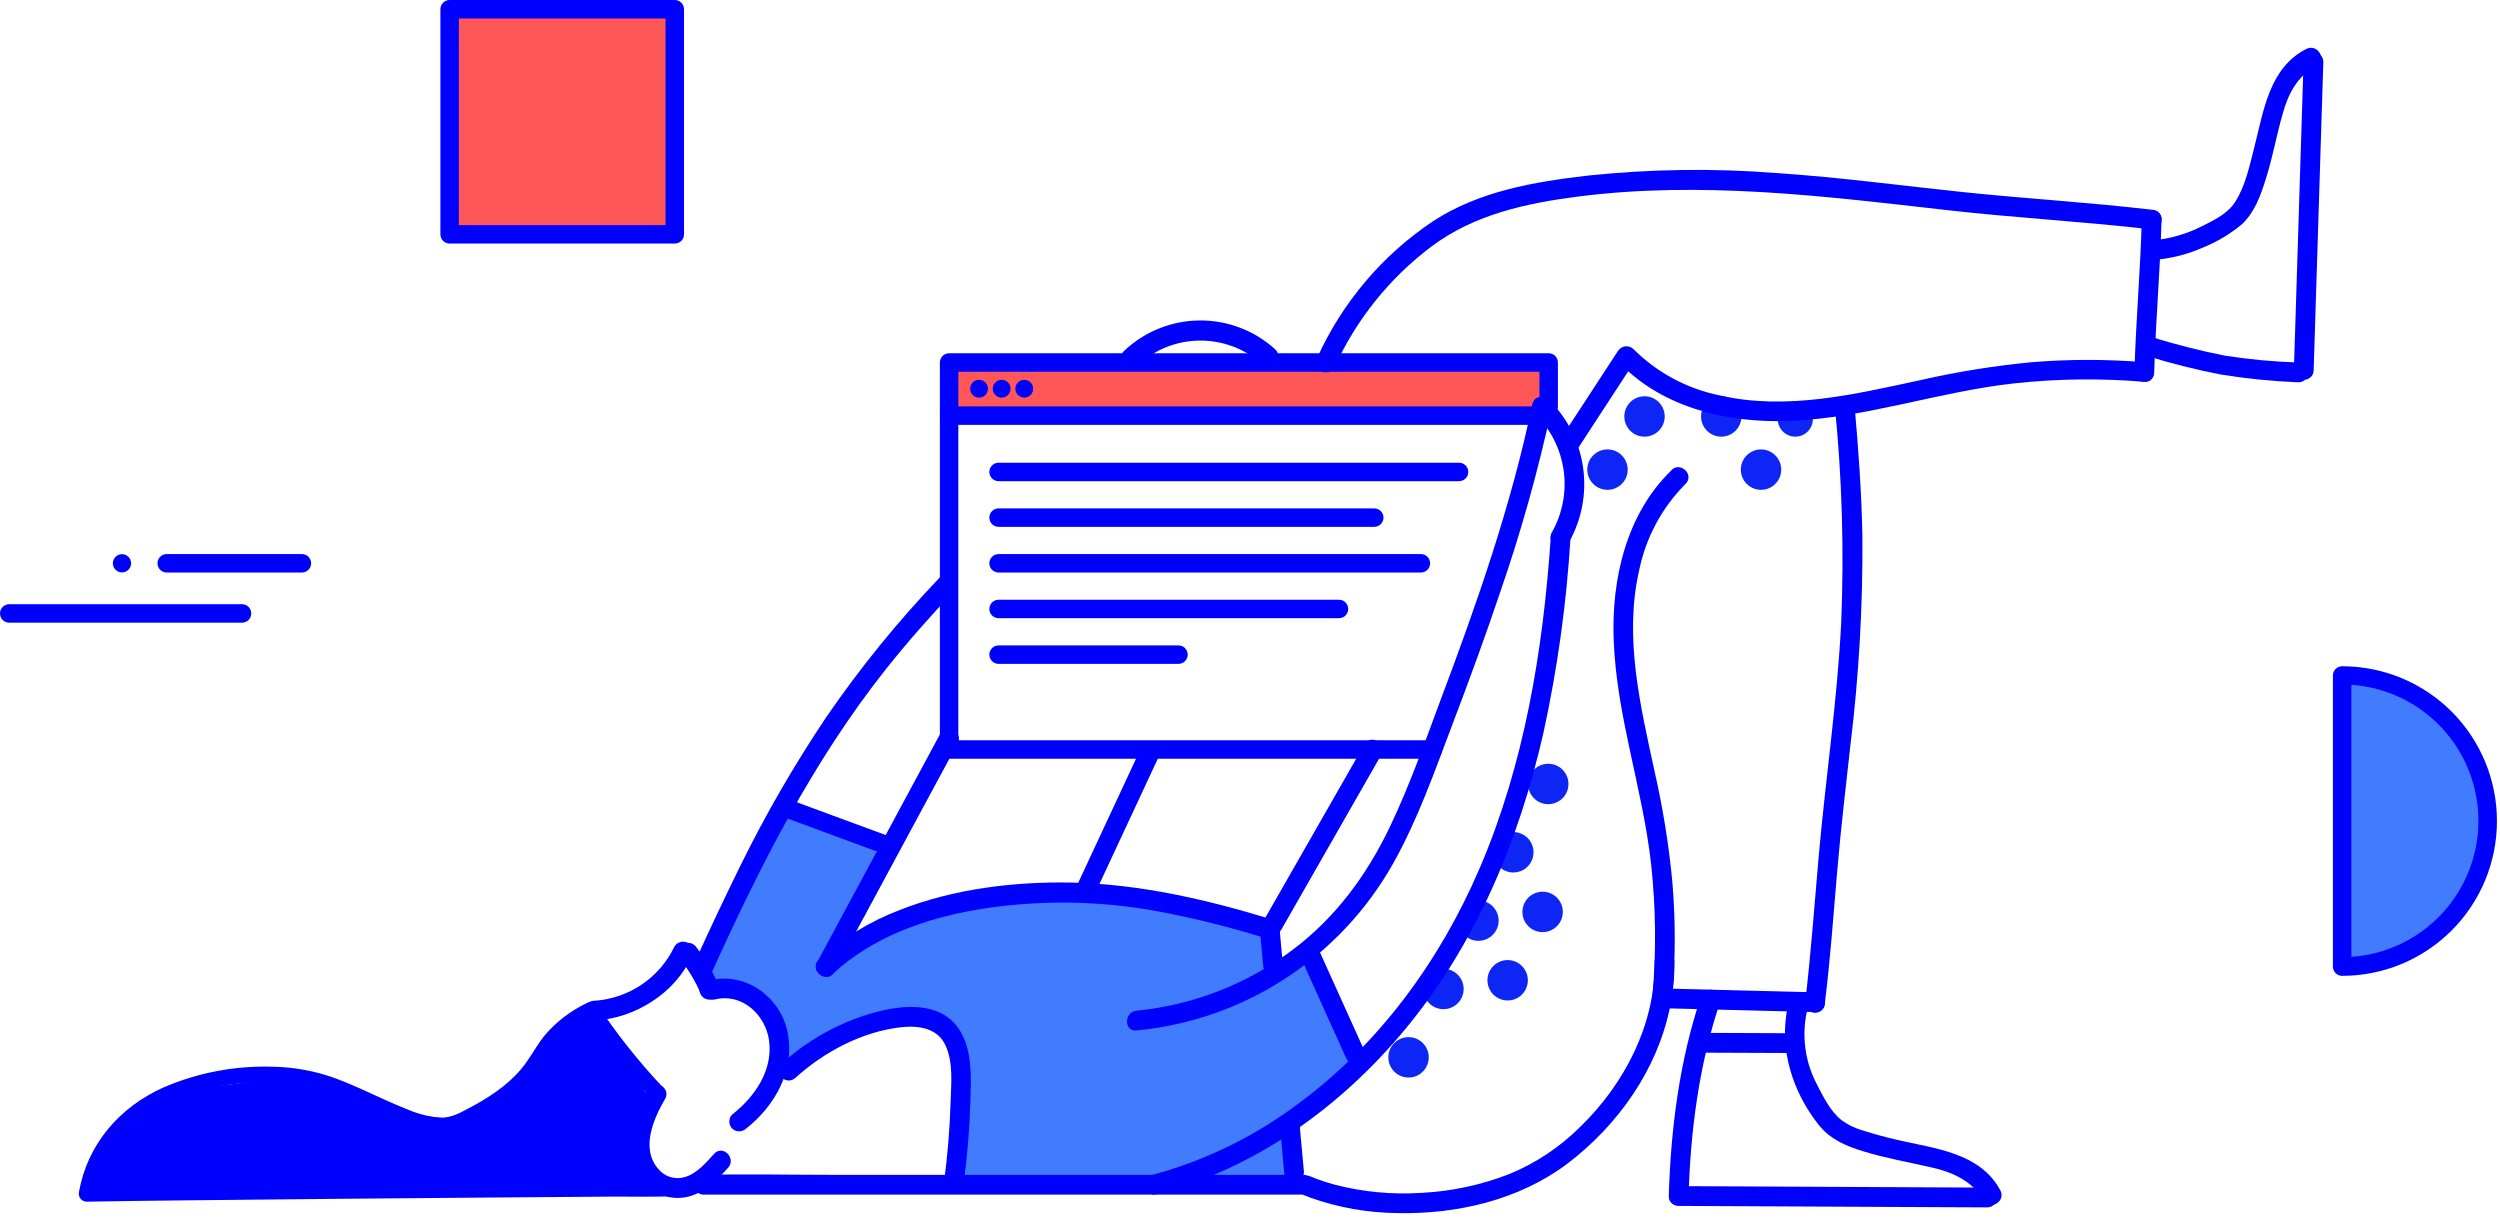 <svg width="474" height="231" viewBox="0 0 474 231" fill="none" xmlns="http://www.w3.org/2000/svg">
<path d="M222.27 224.1L245.36 224.61V212.18L258.6 201.91L246.23 181.24L241.33 185.66L239.82 175.75L210.65 169.23C210.65 169.23 185.75 168.81 185.75 169.23C185.75 169.65 158.33 178.89 158.33 178.89L167.63 163L161.52 156.65L148.39 154.31L133.28 183.57L136.18 187.65L145.69 191.82L147.78 201.75L159.78 196.18L174.54 193.5L182.19 199.09V224.61L222.27 224.1Z" fill="#417CFF"/>
<path d="M112.98 192.78L123.65 208.9L121.74 219.8L124.71 225.71L16.42 226.35L19.64 217.63L33.15 206.88L56.12 204.07L70.26 208.9L78.36 211.41L90.36 212.64L107.01 194.64L112.98 192.78Z" fill="#0000FF"/>
<path d="M293.92 70.14H179.95V78.81H293.92V70.14Z" fill="#FF5657"/>
<path d="M267.06 204.3C269.175 204.3 270.89 202.585 270.89 200.47C270.89 198.355 269.175 196.64 267.06 196.64C264.945 196.64 263.23 198.355 263.23 200.47C263.23 202.585 264.945 204.3 267.06 204.3Z" fill="#0D26F5"/>
<path d="M273.68 191.34C275.795 191.34 277.51 189.625 277.51 187.51C277.51 185.395 275.795 183.68 273.68 183.68C271.565 183.68 269.85 185.395 269.85 187.51C269.85 189.625 271.565 191.34 273.68 191.34Z" fill="#0D26F5"/>
<path d="M280.31 178.38C282.425 178.38 284.14 176.665 284.14 174.55C284.14 172.435 282.425 170.72 280.31 170.72C278.195 170.72 276.48 172.435 276.48 174.55C276.48 176.665 278.195 178.38 280.31 178.38Z" fill="#0D26F5"/>
<path d="M286.93 165.42C289.045 165.42 290.76 163.705 290.76 161.59C290.76 159.475 289.045 157.76 286.93 157.76C284.815 157.76 283.1 159.475 283.1 161.59C283.1 163.705 284.815 165.42 286.93 165.42Z" fill="#0D26F5"/>
<path d="M293.55 152.47C295.665 152.47 297.38 150.755 297.38 148.64C297.38 146.525 295.665 144.81 293.55 144.81C291.435 144.81 289.72 146.525 289.72 148.64C289.72 150.755 291.435 152.47 293.55 152.47Z" fill="#0D26F5"/>
<path d="M285.85 189.69C287.965 189.69 289.68 187.975 289.68 185.86C289.68 183.745 287.965 182.03 285.85 182.03C283.735 182.03 282.02 183.745 282.02 185.86C282.02 187.975 283.735 189.69 285.85 189.69Z" fill="#0D26F5"/>
<path d="M292.48 176.73C294.595 176.73 296.31 175.015 296.31 172.9C296.31 170.785 294.595 169.07 292.48 169.07C290.365 169.07 288.65 170.785 288.65 172.9C288.65 175.015 290.365 176.73 292.48 176.73Z" fill="#0D26F5"/>
<path d="M304.78 92.87C306.895 92.87 308.61 91.155 308.61 89.04C308.61 86.925 306.895 85.21 304.78 85.21C302.665 85.21 300.95 86.925 300.95 89.04C300.95 91.155 302.665 92.87 304.78 92.87Z" fill="#0D26F5"/>
<path d="M333.89 92.87C336.005 92.87 337.72 91.155 337.72 89.04C337.72 86.925 336.005 85.21 333.89 85.21C331.775 85.21 330.06 86.925 330.06 89.04C330.06 91.155 331.775 92.87 333.89 92.87Z" fill="#0D26F5"/>
<path d="M311.8 82.79C313.915 82.79 315.63 81.075 315.63 78.96C315.63 76.845 313.915 75.13 311.8 75.13C309.685 75.13 307.97 76.845 307.97 78.96C307.97 81.075 309.685 82.79 311.8 82.79Z" fill="#0D26F5"/>
<path d="M326.35 82.79C328.465 82.79 330.18 81.075 330.18 78.96C330.18 76.845 328.465 75.13 326.35 75.13C324.235 75.13 322.52 76.845 322.52 78.96C322.52 81.075 324.235 82.79 326.35 82.79Z" fill="#0D26F5"/>
<path d="M340.39 82.79C342.229 82.79 343.72 81.299 343.72 79.46C343.72 77.621 342.229 76.13 340.39 76.13C338.551 76.13 337.06 77.621 337.06 79.46C337.06 81.299 338.551 82.79 340.39 82.79Z" fill="#0D26F5"/>
<path d="M316.96 89.12C308.33 97.4 305.48 109.91 305.96 121.52C306.53 135.88 311.47 149.61 313.05 163.84C313.943 172.072 314.037 180.37 313.33 188.62C313.13 191.03 316.88 191.02 317.08 188.62C317.68 181.503 317.68 174.347 317.08 167.23C316.409 160.164 315.28 153.149 313.7 146.23C311.01 133.76 307.88 120.84 310.79 108.11C312.055 101.919 315.107 96.234 319.57 91.76C321.32 90.08 318.66 87.43 316.92 89.11L316.96 89.12Z" fill="#0000FF"/>
<path d="M315.64 191.17L344.15 191.89C346.56 191.95 346.56 188.2 344.15 188.14L315.64 187.42C313.23 187.36 313.23 191.11 315.64 191.17Z" fill="#0000FF"/>
<path d="M346.02 190.01C347.02 181.81 347.62 173.58 348.32 165.35C349.02 157.12 349.96 149.18 350.86 141.09C352.459 128.006 353.211 114.831 353.11 101.65C352.95 93.37 352.36 85.1 351.62 76.86C351.4 74.47 347.62 74.45 347.87 76.86C349.251 90.57 349.659 104.362 349.09 118.13C348.34 132.89 346.15 147.5 344.84 162.2C344.02 171.47 343.36 180.76 342.27 190.01C342.251 190.268 342.286 190.527 342.371 190.77C342.457 191.014 342.592 191.238 342.768 191.427C342.944 191.616 343.157 191.767 343.394 191.87C343.631 191.974 343.887 192.027 344.145 192.027C344.404 192.027 344.659 191.974 344.896 191.87C345.133 191.767 345.346 191.616 345.522 191.427C345.698 191.238 345.833 191.014 345.919 190.77C346.004 190.527 346.039 190.268 346.02 190.01Z" fill="#0000FF"/>
<path d="M406.57 68.68C399.449 68.09 392.291 68.09 385.17 68.68C378.105 69.356 371.09 70.484 364.17 72.06C351.7 74.75 338.78 77.88 326.06 74.97C319.865 73.708 314.176 70.655 309.7 66.19C309.495 65.991 309.247 65.841 308.976 65.75C308.705 65.66 308.417 65.632 308.133 65.668C307.85 65.705 307.578 65.805 307.339 65.961C307.099 66.117 306.898 66.325 306.75 66.57L295.97 83.07C294.65 85.07 297.89 86.98 299.21 84.96L310 68.42L307.06 68.8C315.35 77.44 327.85 80.28 339.46 79.8C353.82 79.22 367.55 74.28 381.78 72.7C390.014 71.797 398.316 71.693 406.57 72.39C408.97 72.6 408.96 68.84 406.57 68.64V68.68Z" fill="#0000FF"/>
<path d="M408.44 70.56C408.7 60.91 409.58 51.28 409.83 41.63C409.89 39.22 406.14 39.22 406.08 41.63C405.83 51.28 404.95 60.91 404.69 70.56C404.63 72.97 408.38 72.97 408.44 70.56Z" fill="#0000FF"/>
<path d="M407.95 39.76C396.22 38.38 384.41 37.69 372.66 36.47C360.91 35.25 348.91 33.62 336.97 32.82C325.011 31.876 312.99 32.034 301.06 33.29C290.91 34.47 280.49 36.23 271.77 41.9C262.164 48.303 254.543 57.268 249.77 67.78C249.549 68.217 249.496 68.721 249.621 69.194C249.747 69.668 250.041 70.079 250.45 70.35C250.88 70.597 251.391 70.665 251.87 70.537C252.35 70.41 252.759 70.098 253.01 69.67C257.129 60.606 263.456 52.718 271.41 46.73C279.53 40.66 289.31 38.54 299.18 37.27C322.5 34.27 345.88 37.18 369.08 39.83C382.02 41.31 395.08 41.99 407.97 43.51C408.468 43.507 408.944 43.309 409.296 42.956C409.648 42.605 409.847 42.128 409.85 41.63C409.837 41.136 409.635 40.667 409.285 40.318C408.934 39.97 408.464 39.77 407.97 39.76H407.95Z" fill="#0000FF"/>
<path d="M258.68 141.16L239.68 174.39C238.48 176.49 241.68 178.39 242.92 176.29L261.92 143.06C263.12 140.96 259.92 139.06 258.68 141.16Z" fill="#0000FF"/>
<path d="M216.43 141.63L204.01 168.28C203.01 170.46 206.23 172.36 207.25 170.18L219.67 143.53C220.67 141.35 217.45 139.45 216.43 141.63Z" fill="#0000FF"/>
<path d="M313.73 182.42C313.86 194.25 308 205.5 299.64 213.62C295.773 217.484 291.177 220.544 286.12 222.62C280.806 224.686 275.194 225.884 269.5 226.17C263.979 226.527 258.437 226.004 253.08 224.62C251.85 224.28 250.63 223.9 249.43 223.45C248.762 223.12 248.052 222.885 247.32 222.75H238.22H200.87H157.49C149.54 222.75 141.56 222.57 133.61 222.75H133.27C132.796 222.785 132.353 222.997 132.03 223.345C131.707 223.693 131.527 224.15 131.527 224.625C131.527 225.1 131.707 225.557 132.03 225.905C132.353 226.253 132.796 226.465 133.27 226.5H153.54H196.67H235.96H246.12C246.43 226.5 246.77 226.5 247.12 226.5H247.33C247.41 226.5 246.55 226.37 247.15 226.57C247.58 226.71 248 226.91 248.42 227.07C253.726 228.956 259.309 229.946 264.94 230C276.22 230.25 288.07 227.51 297.18 220.62C306.69 213.42 314.18 202.88 316.6 191.1C317.203 188.243 317.495 185.33 317.47 182.41C317.47 179.99 313.69 179.99 313.72 182.41L313.73 182.42Z" fill="#0000FF"/>
<path d="M219.27 226.42C237.85 221.66 254.13 209.93 266.27 195.32C279.78 179.12 288.02 159.32 292.64 138.91C295.304 126.728 297.019 114.357 297.77 101.91C297.94 99.5 294.19 99.51 294.02 101.91C292.57 123.28 289.02 144.91 280.52 164.67C273 182.19 261.41 198.08 245.95 209.41C237.679 215.59 228.305 220.135 218.33 222.8C215.99 223.4 216.98 227.02 219.33 226.42H219.27Z" fill="#0000FF"/>
<path d="M297.48 102.8C299.903 98.507 300.843 93.535 300.154 88.654C299.465 83.773 297.186 79.255 293.67 75.8C291.94 74.11 289.29 76.8 291.02 78.45C293.966 81.314 295.879 85.074 296.462 89.141C297.044 93.208 296.263 97.354 294.24 100.93C293.05 103.03 296.24 104.93 297.48 102.82V102.8Z" fill="#0000FF"/>
<path d="M290.54 76.61C286.54 95.8 280.03 114.42 273.13 132.73C270.13 140.78 267.25 148.96 263.54 156.73C259.18 165.86 253.23 174 245.07 180.09C236.455 186.583 226.216 190.576 215.48 191.63C213.1 191.85 213.07 195.63 215.48 195.38C225.523 194.42 235.186 191.049 243.647 185.555C252.108 180.06 259.118 172.604 264.08 163.82C268.84 155.39 272.02 146.18 275.45 137.16C278.57 128.96 281.6 120.72 284.39 112.4C288.34 101.014 291.599 89.399 294.15 77.62C294.64 75.26 291.02 74.25 290.54 76.62V76.61Z" fill="#0000FF"/>
<path d="M246.63 181.56L255.33 200.84C255.598 201.234 256.005 201.511 256.469 201.616C256.934 201.721 257.42 201.646 257.832 201.406C258.243 201.167 258.548 200.78 258.685 200.324C258.822 199.868 258.781 199.377 258.57 198.95L249.86 179.67C249.609 179.242 249.2 178.93 248.72 178.803C248.241 178.675 247.73 178.743 247.3 178.99C246.881 179.251 246.577 179.663 246.451 180.14C246.324 180.618 246.385 181.126 246.62 181.56H246.63Z" fill="#0000FF"/>
<path d="M178.33 139.01L154.94 182.42C153.79 184.55 157.03 186.42 158.18 184.31L181.57 140.94C182.71 138.81 179.47 136.94 178.33 139.04V139.01Z" fill="#0000FF"/>
<path d="M134.89 184.51C144.06 164.25 154.12 144.32 168.01 126.82C172.07 121.71 176.39 116.82 180.89 112.08C182.56 110.34 179.89 107.68 178.24 109.43C170.339 117.677 163.122 126.553 156.66 135.97C150.613 144.984 145.174 154.392 140.38 164.13C137.38 170.23 134.46 176.41 131.65 182.62C131.414 183.053 131.352 183.56 131.476 184.038C131.601 184.515 131.902 184.927 132.32 185.19C132.753 185.433 133.263 185.497 133.743 185.371C134.222 185.244 134.634 184.935 134.89 184.51Z" fill="#0000FF"/>
<path d="M157.88 184.66C165.42 177.66 175.4 174.15 185.39 172.44C196.799 170.567 208.448 170.703 219.81 172.84C226.701 174.145 233.51 175.855 240.2 177.96C242.52 178.67 243.5 175.05 241.2 174.34C228.9 170.57 216.2 167.63 203.27 167.34C192.32 167.12 180.82 168.51 170.59 172.54C164.922 174.693 159.711 177.895 155.23 181.98C153.46 183.63 156.12 186.28 157.88 184.63V184.66Z" fill="#0000FF"/>
<path d="M238.86 176.08L239.48 182.95C239.492 183.446 239.688 183.92 240.03 184.28C240.39 184.622 240.864 184.818 241.36 184.83C241.855 184.822 242.328 184.621 242.677 184.27C243.026 183.919 243.225 183.445 243.23 182.95L242.61 176.08C242.593 175.585 242.397 175.113 242.06 174.75C241.797 174.49 241.462 174.314 241.099 174.243C240.736 174.173 240.36 174.211 240.018 174.353C239.677 174.495 239.385 174.734 239.179 175.042C238.973 175.349 238.862 175.71 238.86 176.08Z" fill="#0000FF"/>
<path d="M242.74 214.15L243.48 222.23C243.493 222.724 243.695 223.193 244.045 223.542C244.395 223.89 244.866 224.09 245.36 224.1C245.854 224.095 246.327 223.896 246.677 223.546C247.026 223.197 247.225 222.724 247.23 222.23L246.49 214.15C246.509 213.892 246.474 213.633 246.389 213.39C246.303 213.146 246.168 212.922 245.992 212.733C245.816 212.544 245.603 212.393 245.366 212.289C245.129 212.186 244.873 212.133 244.615 212.133C244.357 212.133 244.101 212.186 243.864 212.289C243.627 212.393 243.414 212.544 243.238 212.733C243.062 212.922 242.927 213.146 242.841 213.39C242.756 213.633 242.721 213.892 242.74 214.15Z" fill="#0000FF"/>
<path d="M125.48 205.94C121.036 201.197 116.989 196.096 113.38 190.69C113.172 190.355 112.844 190.112 112.463 190.011C112.081 189.911 111.676 189.96 111.33 190.15C108.183 191.63 105.396 193.776 103.16 196.44C101.6 198.44 100.46 200.73 98.83 202.67C96.07 205.97 92.37 208.29 88.61 210.27C86.74 211.27 85.22 212.04 83.08 211.89C80.992 211.651 78.953 211.098 77.03 210.25C72.3 208.39 67.81 205.94 63.03 204.25C59.367 202.983 55.526 202.308 51.65 202.25C44.554 202.031 37.498 203.376 30.98 206.19C22.69 209.9 16.61 216.9 14.98 225.95C14.924 226.172 14.919 226.404 14.966 226.628C15.012 226.853 15.109 227.064 15.248 227.245C15.388 227.427 15.566 227.575 15.771 227.678C15.976 227.781 16.201 227.836 16.43 227.84C22.88 227.72 29.33 227.65 35.77 227.58L63.6 227.3L93.07 227.05L116.84 226.87C120.57 226.87 124.33 226.97 128.05 226.78H128.21C128.608 226.78 128.989 226.622 129.271 226.341C129.552 226.059 129.71 225.678 129.71 225.28C129.71 224.882 129.552 224.501 129.271 224.219C128.989 223.938 128.608 223.78 128.21 223.78L119.04 223.85C111.507 223.91 103.973 223.97 96.44 224.03L67.28 224.27L38.88 224.55C31.96 224.623 25.033 224.71 18.1 224.81H16.43L17.87 226.71C18.534 222.993 20.074 219.488 22.363 216.485C24.651 213.481 27.622 211.066 31.03 209.44C37.284 206.463 44.156 205.013 51.08 205.21C54.746 205.22 58.386 205.821 61.86 206.99C66.64 208.62 71.09 210.99 75.77 212.92C79.27 214.34 83.49 215.75 87.21 214.27C89.702 213.22 92.087 211.93 94.33 210.42C96.115 209.287 97.789 207.988 99.33 206.54C101.53 204.42 103.03 201.85 104.73 199.35C106.837 196.491 109.634 194.214 112.86 192.73L110.8 192.2C112.33 194.47 114.02 196.64 115.69 198.8C118.087 202.012 120.647 205.1 123.36 208.05C124.69 209.45 126.81 207.33 125.49 205.93L125.48 205.94Z" fill="#0000FF"/>
<path d="M122.85 206.48C121.071 209.27 119.927 212.418 119.5 215.7C119.326 217.263 119.483 218.846 119.96 220.344C120.437 221.843 121.224 223.225 122.27 224.4C123.294 225.51 124.596 226.326 126.041 226.764C127.486 227.202 129.022 227.245 130.49 226.89C133.63 226.1 135.95 223.73 138.05 221.41C139.67 219.62 137.05 216.96 135.4 218.76C133.75 220.56 132.2 222.43 129.93 223.15C129.005 223.446 128.012 223.451 127.084 223.165C126.156 222.879 125.338 222.315 124.74 221.55C121.46 217.7 123.92 212.08 126.09 208.38C127.32 206.29 124.09 204.38 122.85 206.48Z" fill="#0000FF"/>
<path d="M112.93 193.48C120.4 193.04 128.03 188.29 131.12 181.36C131.356 180.927 131.418 180.42 131.294 179.942C131.169 179.465 130.868 179.053 130.45 178.79C130.02 178.541 129.509 178.472 129.027 178.598C128.546 178.723 128.134 179.033 127.88 179.46C126.506 182.341 124.395 184.809 121.761 186.612C119.127 188.416 116.063 189.491 112.88 189.73C112.622 189.711 112.363 189.746 112.12 189.831C111.876 189.917 111.652 190.052 111.463 190.228C111.274 190.404 111.123 190.617 111.02 190.854C110.916 191.091 110.863 191.347 110.863 191.605C110.863 191.863 110.916 192.119 111.02 192.356C111.123 192.593 111.274 192.806 111.463 192.982C111.652 193.158 111.876 193.293 112.12 193.379C112.363 193.464 112.622 193.499 112.88 193.48H112.93Z" fill="#0000FF"/>
<path d="M128.81 181.58C129.61 182.67 130.39 183.77 131.09 184.93C131.44 185.52 131.77 186.12 132.09 186.74L132.3 187.19C132.3 187.27 132.37 187.35 132.4 187.42V187.32C132.51 187.62 132.63 187.93 132.72 188.24C132.871 188.699 133.193 189.082 133.618 189.31C134.044 189.537 134.541 189.593 135.006 189.464C135.472 189.336 135.87 189.033 136.118 188.619C136.366 188.205 136.446 187.711 136.34 187.24C135.354 184.506 133.921 181.955 132.1 179.69C131.84 179.28 131.443 178.975 130.98 178.83C130.494 178.701 129.976 178.77 129.54 179.02C129.113 179.272 128.804 179.683 128.678 180.162C128.553 180.642 128.622 181.151 128.87 181.58H128.81Z" fill="#0000FF"/>
<path d="M141.48 213.97C147 209.61 150.79 202.82 149.31 195.65C147.95 189.04 141.38 184.24 134.65 185.86C132.3 186.43 133.29 190.04 135.65 189.48C140.74 188.25 145.19 192.48 145.82 197.32C146.56 202.99 143.09 207.96 138.82 211.32C138.473 211.673 138.278 212.149 138.278 212.645C138.278 213.141 138.473 213.617 138.82 213.97C139.177 214.31 139.652 214.5 140.145 214.5C140.638 214.5 141.113 214.31 141.47 213.97H141.48Z" fill="#0000FF"/>
<path d="M168.25 162.07C168.045 162.068 167.842 162.03 167.65 161.96L147.78 154.62C147.554 154.549 147.345 154.432 147.166 154.278C146.986 154.123 146.84 153.934 146.736 153.721C146.632 153.509 146.572 153.277 146.559 153.041C146.547 152.804 146.583 152.568 146.665 152.346C146.747 152.123 146.874 151.92 147.036 151.748C147.199 151.576 147.395 151.439 147.612 151.345C147.83 151.251 148.064 151.202 148.301 151.201C148.537 151.2 148.772 151.248 148.99 151.34L168.86 158.67C169.24 158.818 169.557 159.093 169.757 159.449C169.956 159.805 170.026 160.219 169.954 160.621C169.882 161.023 169.673 161.387 169.362 161.651C169.051 161.915 168.658 162.063 168.25 162.07Z" fill="#0000FF"/>
<path d="M271.69 143.86H179.95C179.486 143.86 179.041 143.676 178.713 143.347C178.384 143.019 178.2 142.574 178.2 142.11V68.73C178.2 68.266 178.384 67.821 178.713 67.493C179.041 67.164 179.486 66.98 179.95 66.98H293.63C294.094 66.98 294.539 67.164 294.867 67.493C295.196 67.821 295.38 68.266 295.38 68.73V77.11C295.38 77.574 295.196 78.019 294.867 78.347C294.539 78.676 294.094 78.86 293.63 78.86C293.166 78.86 292.721 78.676 292.393 78.347C292.064 78.019 291.88 77.574 291.88 77.11V70.48H181.7V140.36H271.7C272.164 140.36 272.609 140.544 272.937 140.873C273.266 141.201 273.45 141.646 273.45 142.11C273.45 142.574 273.266 143.019 272.937 143.347C272.609 143.676 272.164 143.86 271.7 143.86H271.69Z" fill="#0000FF"/>
<path d="M322.51 188.94C318.43 201.08 316.78 214 316.4 226.77C316.33 229.18 320.08 229.18 320.15 226.77C320.52 214.31 322.15 201.77 326.15 189.94C326.92 187.65 323.3 186.66 322.54 188.94H322.51Z" fill="#0000FF"/>
<path d="M338.94 190.9C337.28 198.84 339.82 206.9 344.75 213.18C346.9 215.94 349.88 217.25 353.15 218.25C357.46 219.58 361.87 220.35 366.26 221.35C370.12 222.22 374.06 223.94 376.02 227.57C377.17 229.7 380.41 227.8 379.26 225.68C375.37 218.48 366.77 217.78 359.66 216.11C357.52 215.61 355.38 215.04 353.29 214.37C351.822 213.967 350.437 213.307 349.2 212.42C346.96 210.67 345.56 207.68 344.29 205.21C342.219 201.098 341.609 196.404 342.56 191.9C343.05 189.54 339.43 188.54 338.94 190.9Z" fill="#0000FF"/>
<path d="M318.33 228.64L376.76 228.92C379.17 228.92 379.18 225.18 376.76 225.17L318.33 224.89C315.92 224.89 315.91 228.63 318.33 228.64Z" fill="#0000FF"/>
<path d="M406.85 67.42C411.521 68.876 416.268 70.074 421.07 71.01C425.906 71.79 430.785 72.281 435.68 72.48C438.09 72.61 438.08 68.86 435.68 68.73C431.014 68.579 426.362 68.141 421.75 67.42C417.059 66.481 412.419 65.299 407.85 63.88C405.53 63.21 404.54 66.82 406.85 67.5V67.42Z" fill="#0000FF"/>
<path d="M407.95 49.31C411.269 49.106 414.526 48.318 417.57 46.98C420.282 45.899 422.806 44.398 425.05 42.53C427.54 40.22 428.65 36.95 429.64 33.79C430.91 29.79 431.64 25.6 432.81 21.52C433.81 17.86 435.66 14.27 439.18 12.52C441.33 11.42 439.43 8.19 437.28 9.28C430.28 12.83 429.2 20.94 427.46 27.75C426.56 31.26 425.75 35.28 423.74 38.36C422.28 40.58 419.74 41.75 417.48 42.9C414.508 44.406 411.271 45.32 407.95 45.59C405.57 45.8 405.55 49.59 407.95 49.34V49.31Z" fill="#0000FF"/>
<path d="M438.67 70.21C439.27 50.737 439.88 31.27 440.5 11.81C440.57 9.39 436.82 9.4 436.75 11.81C436.137 31.283 435.527 50.75 434.92 70.21C434.84 72.63 438.59 72.62 438.67 70.21Z" fill="#0000FF"/>
<path d="M322.38 199.58L339.38 199.65C341.79 199.65 341.79 195.91 339.38 195.9L322.38 195.83C319.96 195.83 319.96 199.57 322.38 199.58Z" fill="#0000FF"/>
<path d="M215.79 69.17C218.954 66.273 223.071 64.637 227.36 64.575C231.65 64.512 235.813 66.026 239.06 68.83C240.87 70.42 243.54 67.77 241.72 66.18C237.787 62.632 232.66 60.696 227.364 60.759C222.067 60.822 216.988 62.879 213.14 66.52C211.36 68.16 214.02 70.81 215.79 69.17Z" fill="#0000FF"/>
<path d="M292.33 80.55H179.95C179.486 80.55 179.041 80.366 178.713 80.037C178.384 79.709 178.2 79.264 178.2 78.8C178.2 78.336 178.384 77.891 178.713 77.563C179.041 77.234 179.486 77.05 179.95 77.05H292.33C292.794 77.05 293.239 77.234 293.567 77.563C293.896 77.891 294.08 78.336 294.08 78.8C294.08 79.264 293.896 79.709 293.567 80.037C293.239 80.366 292.794 80.55 292.33 80.55Z" fill="#0000FF"/>
<path d="M276.68 91.23H189.33C188.866 91.23 188.421 91.046 188.093 90.717C187.764 90.389 187.58 89.944 187.58 89.48C187.58 89.016 187.764 88.571 188.093 88.243C188.421 87.914 188.866 87.73 189.33 87.73H276.64C277.104 87.73 277.549 87.914 277.877 88.243C278.206 88.571 278.39 89.016 278.39 89.48C278.39 89.944 278.206 90.389 277.877 90.717C277.549 91.046 277.104 91.23 276.64 91.23H276.68Z" fill="#0000FF"/>
<path d="M260.6 99.89H189.33C188.866 99.89 188.421 99.706 188.093 99.377C187.764 99.049 187.58 98.604 187.58 98.14C187.58 97.676 187.764 97.231 188.093 96.903C188.421 96.574 188.866 96.39 189.33 96.39H260.56C261.024 96.39 261.469 96.574 261.797 96.903C262.126 97.231 262.31 97.676 262.31 98.14C262.31 98.604 262.126 99.049 261.797 99.377C261.469 99.706 261.024 99.89 260.56 99.89H260.6Z" fill="#0000FF"/>
<path d="M269.44 108.55H189.33C188.866 108.55 188.421 108.366 188.093 108.037C187.764 107.709 187.58 107.264 187.58 106.8C187.58 106.336 187.764 105.891 188.093 105.563C188.421 105.234 188.866 105.05 189.33 105.05H269.4C269.864 105.05 270.309 105.234 270.637 105.563C270.966 105.891 271.15 106.336 271.15 106.8C271.15 107.264 270.966 107.709 270.637 108.037C270.309 108.366 269.864 108.55 269.4 108.55H269.44Z" fill="#0000FF"/>
<path d="M253.91 117.21H189.33C188.866 117.21 188.421 117.026 188.093 116.697C187.764 116.369 187.58 115.924 187.58 115.46C187.58 114.996 187.764 114.551 188.093 114.223C188.421 113.894 188.866 113.71 189.33 113.71H253.87C254.334 113.71 254.779 113.894 255.107 114.223C255.436 114.551 255.62 114.996 255.62 115.46C255.62 115.924 255.436 116.369 255.107 116.697C254.779 117.026 254.334 117.21 253.87 117.21H253.91Z" fill="#0000FF"/>
<path d="M223.48 125.87H189.33C188.866 125.87 188.421 125.686 188.093 125.357C187.764 125.029 187.58 124.584 187.58 124.12C187.58 123.656 187.764 123.211 188.093 122.883C188.421 122.554 188.866 122.37 189.33 122.37H223.44C223.904 122.37 224.349 122.554 224.677 122.883C225.006 123.211 225.19 123.656 225.19 124.12C225.19 124.584 225.006 125.029 224.677 125.357C224.349 125.686 223.904 125.87 223.44 125.87H223.48Z" fill="#0000FF"/>
<path d="M45.89 118.06H1.75C1.286 118.06 0.841 117.876 0.513 117.547C0.184 117.219 0 116.774 0 116.31C0 115.846 0.184 115.401 0.513 115.073C0.841 114.744 1.286 114.56 1.75 114.56H45.89C46.354 114.56 46.799 114.744 47.127 115.073C47.456 115.401 47.64 115.846 47.64 116.31C47.64 116.774 47.456 117.219 47.127 117.547C46.799 117.876 46.354 118.06 45.89 118.06Z" fill="#0000FF"/>
<path d="M57.24 108.55H31.61C31.146 108.55 30.701 108.366 30.373 108.037C30.044 107.709 29.86 107.264 29.86 106.8C29.86 106.336 30.044 105.891 30.373 105.563C30.701 105.234 31.146 105.05 31.61 105.05H57.24C57.704 105.05 58.149 105.234 58.477 105.563C58.806 105.891 58.99 106.336 58.99 106.8C58.99 107.264 58.806 107.709 58.477 108.037C58.149 108.366 57.704 108.55 57.24 108.55Z" fill="#0000FF"/>
<path d="M185.63 75.39C186.563 75.39 187.32 74.633 187.32 73.7C187.32 72.767 186.563 72.01 185.63 72.01C184.697 72.01 183.94 72.767 183.94 73.7C183.94 74.633 184.697 75.39 185.63 75.39Z" fill="#0000FF"/>
<path d="M189.91 75.39C190.843 75.39 191.6 74.633 191.6 73.7C191.6 72.767 190.843 72.01 189.91 72.01C188.977 72.01 188.22 72.767 188.22 73.7C188.22 74.633 188.977 75.39 189.91 75.39Z" fill="#0000FF"/>
<path d="M194.2 75.39C195.133 75.39 195.89 74.633 195.89 73.7C195.89 72.767 195.133 72.01 194.2 72.01C193.267 72.01 192.51 72.767 192.51 73.7C192.51 74.633 193.267 75.39 194.2 75.39Z" fill="#0000FF"/>
<path d="M127.93 1.75H85.25V44.43H127.93V1.75Z" fill="#FF5657"/>
<path d="M127.94 46.18H85.25C84.786 46.18 84.341 45.996 84.013 45.667C83.684 45.339 83.5 44.894 83.5 44.43V1.75C83.5 1.286 83.684 0.841 84.013 0.513C84.341 0.184 84.786 0 85.25 0H127.94C128.404 0 128.849 0.184 129.177 0.513C129.506 0.841 129.69 1.286 129.69 1.75V44.42C129.691 44.651 129.647 44.879 129.56 45.093C129.472 45.306 129.344 45.5 129.181 45.664C129.018 45.828 128.825 45.957 128.612 46.046C128.399 46.134 128.171 46.18 127.94 46.18ZM87 42.68H126.19V3.5H87V42.68Z" fill="#0000FF"/>
<path d="M444 183.2C451.32 183.2 458.34 180.292 463.516 175.116C468.692 169.94 471.6 162.92 471.6 155.6C471.6 148.28 468.692 141.26 463.516 136.084C458.34 130.908 451.32 128 444 128V183.2Z" fill="#417CFF"/>
<path d="M444.07 185.02C443.606 185.02 443.161 184.836 442.833 184.507C442.504 184.179 442.32 183.734 442.32 183.27V128.07C442.32 127.606 442.504 127.161 442.833 126.833C443.161 126.504 443.606 126.32 444.07 126.32C451.854 126.32 459.319 129.412 464.824 134.916C470.328 140.421 473.42 147.886 473.42 155.67C473.42 163.454 470.328 170.919 464.824 176.424C459.319 181.928 451.854 185.02 444.07 185.02ZM445.82 129.88V181.42C452.356 180.974 458.479 178.063 462.951 173.275C467.422 168.488 469.91 162.181 469.91 155.63C469.91 149.079 467.422 142.772 462.951 137.985C458.479 133.197 452.356 130.286 445.82 129.84V129.88Z" fill="#0000FF"/>
<path d="M150.81 204.36C156.26 199.41 163.56 195.54 170.96 194.75C174.23 194.41 177.77 194.93 179.28 198.23C180.79 201.53 180.33 205.54 180.23 208.99C180.077 214.045 179.663 219.088 178.99 224.1C178.85 225.1 179.99 225.98 180.86 225.98C181.355 225.967 181.825 225.765 182.175 225.415C182.525 225.065 182.727 224.595 182.74 224.1C183.413 219.088 183.827 214.045 183.98 208.99C184.1 204.86 184.38 200.34 182.59 196.5C178.65 188.03 167.27 190.99 160.59 193.78C156.022 195.689 151.817 198.372 148.16 201.71C146.37 203.33 149.02 205.98 150.81 204.36Z" fill="#0000FF"/>
<path d="M23.13 108.53C24.085 108.53 24.86 107.755 24.86 106.8C24.86 105.845 24.085 105.07 23.13 105.07C22.174 105.07 21.4 105.845 21.4 106.8C21.4 107.755 22.174 108.53 23.13 108.53Z" fill="#0000FF"/>
</svg>
